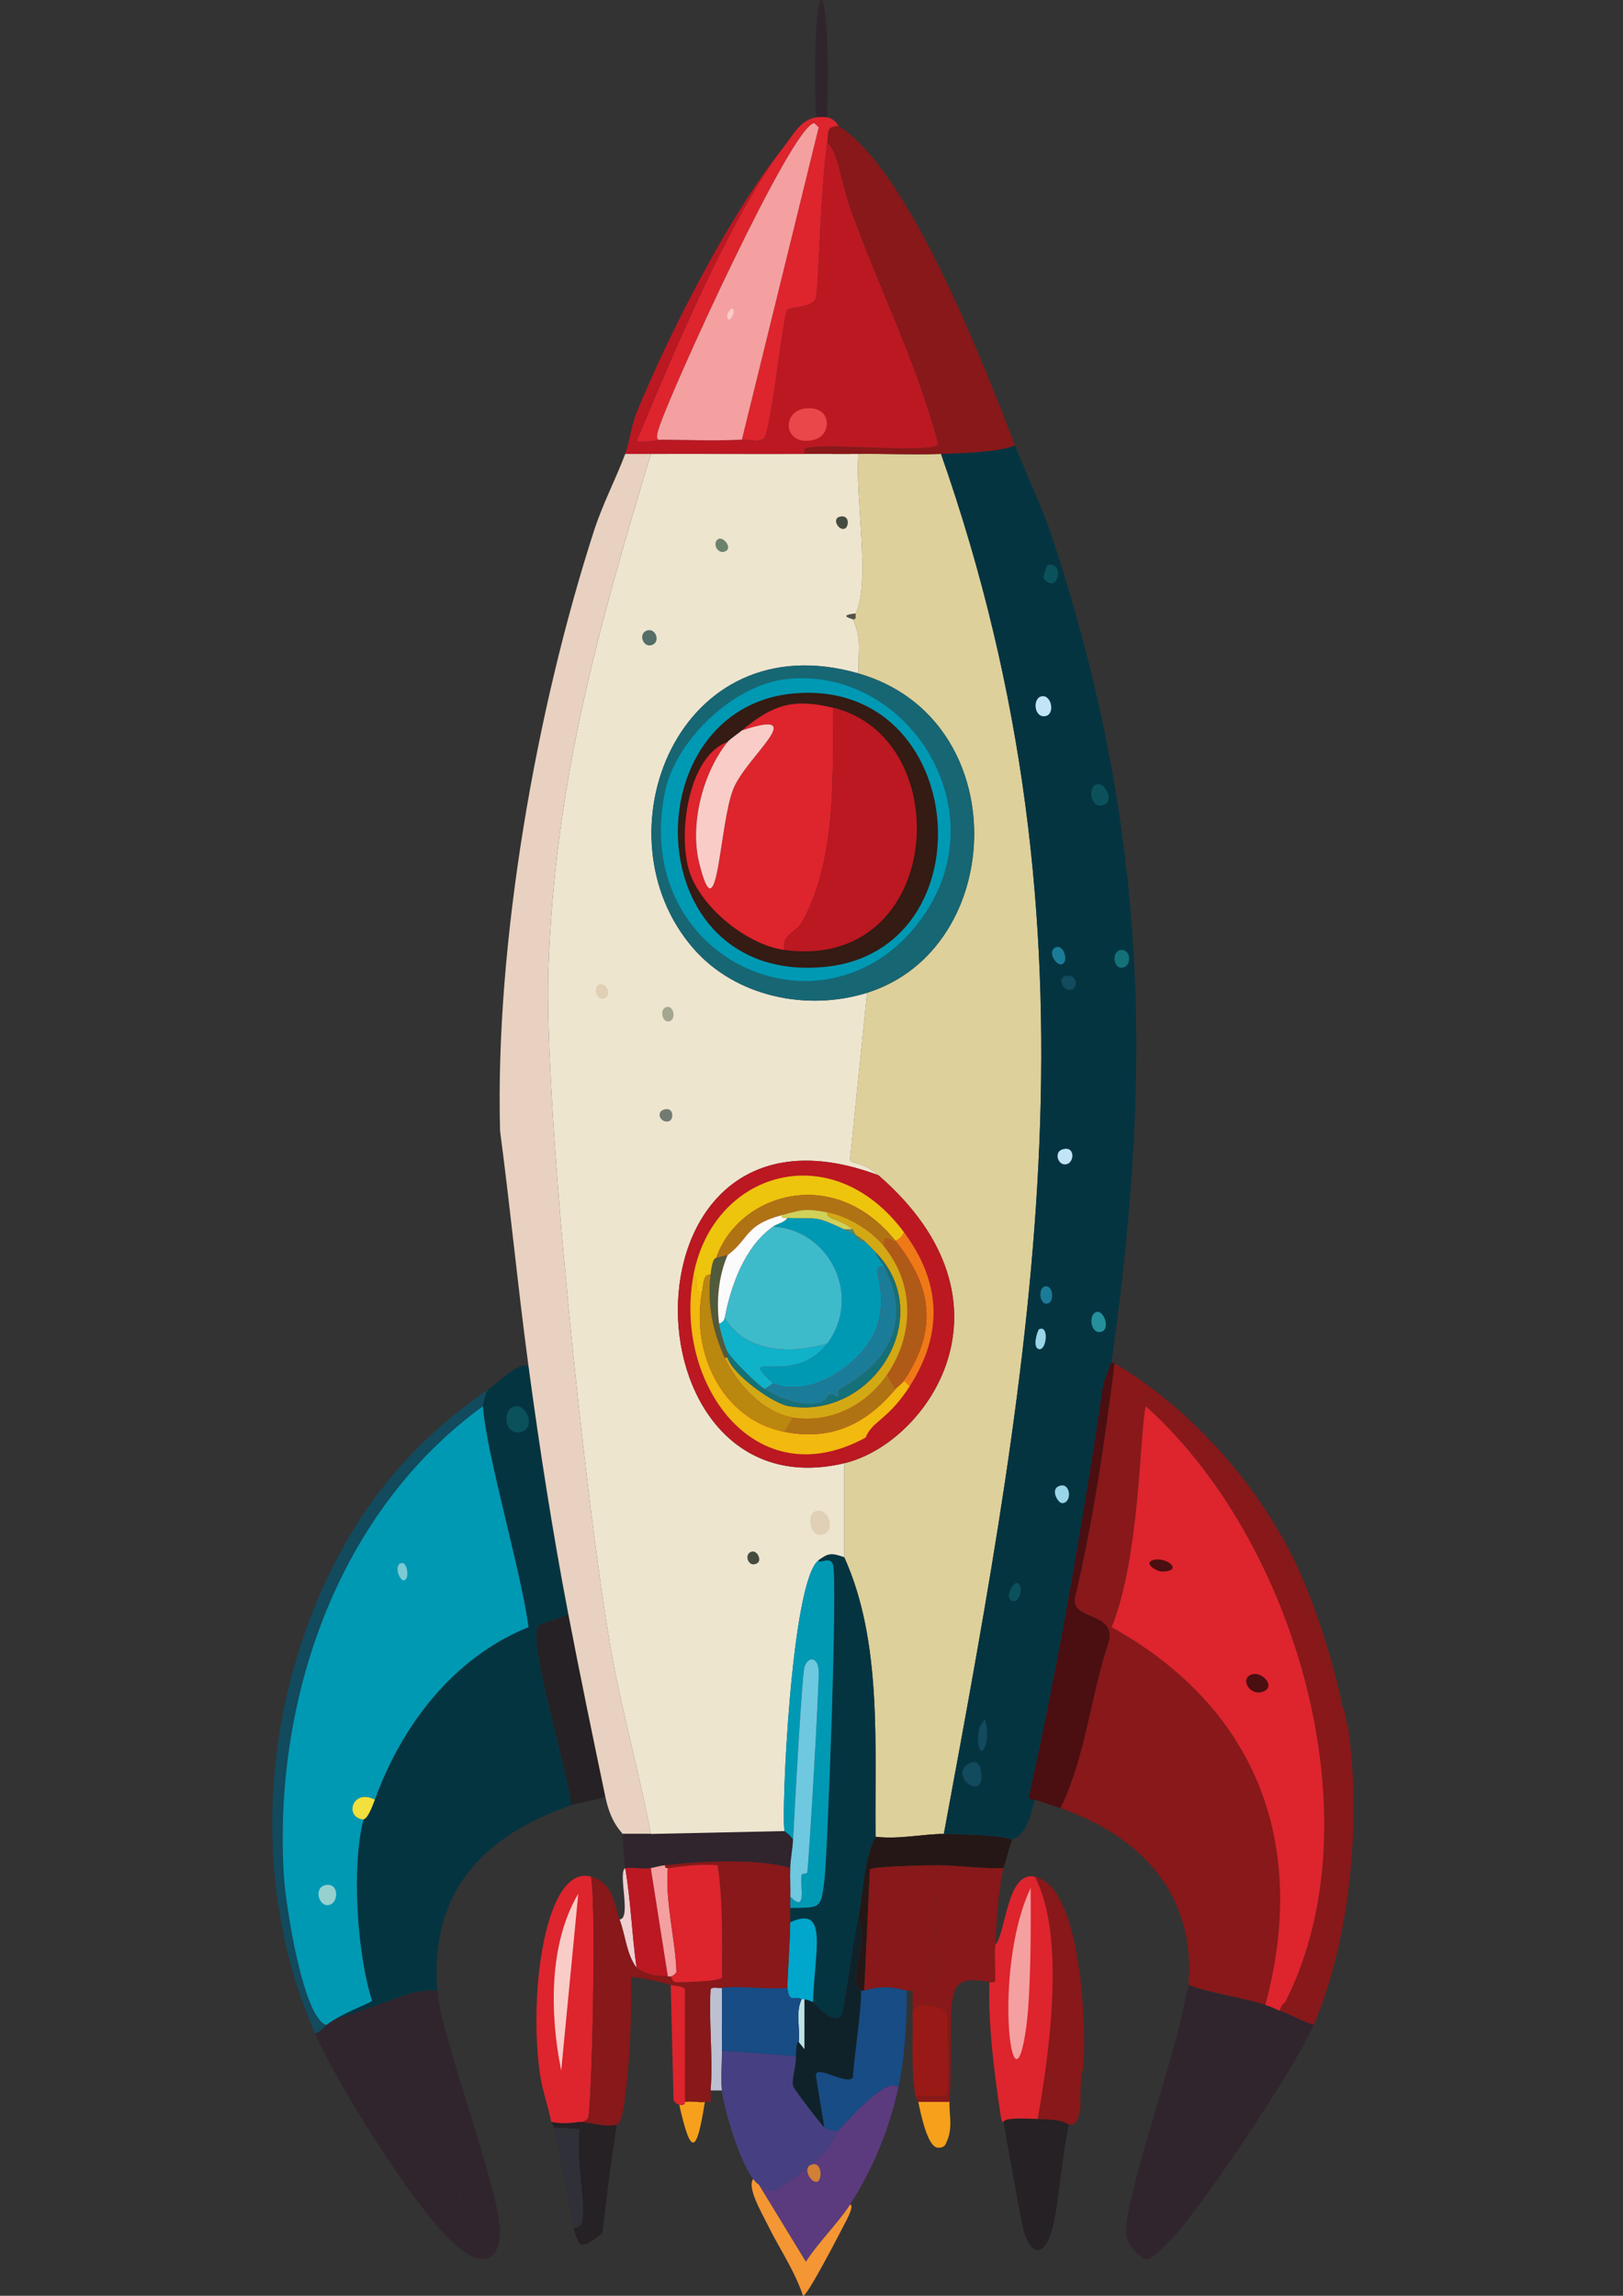 <?xml version="1.0" encoding="UTF-8"?>
<svg id="Capa_1" data-name="Capa 1" xmlns="http://www.w3.org/2000/svg" viewBox="0 0 595.28 841.89">
  <rect x="0" y="0" width="595.28" height="841.89" fill="#333333" stroke="none"/>
  <defs>
    <style>
      .cls-1 {
        fill: #c1e5f6;
      }

      .cls-1, .cls-2, .cls-3, .cls-4, .cls-5, .cls-6, .cls-7, .cls-8, .cls-9, .cls-10, .cls-11, .cls-12, .cls-13, .cls-14, .cls-15, .cls-16, .cls-17, .cls-18, .cls-19, .cls-20, .cls-21, .cls-22, .cls-23, .cls-24, .cls-25, .cls-26, .cls-27, .cls-28, .cls-29, .cls-30, .cls-31, .cls-32, .cls-33, .cls-34, .cls-35, .cls-36, .cls-37, .cls-38, .cls-39, .cls-40, .cls-41, .cls-42, .cls-43, .cls-44, .cls-45, .cls-46, .cls-47, .cls-48, .cls-49, .cls-50, .cls-51, .cls-52, .cls-53, .cls-54, .cls-55, .cls-56, .cls-57, .cls-58, .cls-59, .cls-60, .cls-61, .cls-62 {
        stroke-width: 0px;
      }

      .cls-2 {
        fill: #f2b90f;
      }

      .cls-3 {
        fill: #de242d;
      }

      .cls-4 {
        fill: #137177;
      }

      .cls-5 {
        fill: #f0cfd1;
      }

      .cls-6 {
        fill: #25909b;
      }

      .cls-7 {
        fill: #0f222a;
      }

      .cls-8 {
        fill: #f9ccc8;
      }

      .cls-9 {
        fill: #124a5e;
      }

      .cls-10 {
        fill: #0b515b;
      }

      .cls-11 {
        fill: #f49634;
      }

      .cls-12 {
        fill: #30252d;
      }

      .cls-13 {
        fill: #176673;
      }

      .cls-14 {
        fill: #6ec8e0;
      }

      .cls-15 {
        fill: #252124;
      }

      .cls-16 {
        fill: #535248;
      }

      .cls-17 {
        fill: #96d1d0;
      }

      .cls-18 {
        fill: #d18035;
      }

      .cls-19 {
        fill: #881819;
      }

      .cls-20 {
        fill: #f1e03d;
      }

      .cls-21 {
        fill: #454c3f;
      }

      .cls-22 {
        fill: #eee5cf;
      }

      .cls-23 {
        fill: #0fb2c9;
      }

      .cls-24 {
        fill: #174c85;
      }

      .cls-25 {
        fill: #0099b4;
      }

      .cls-26 {
        fill: #3ebbcb;
      }

      .cls-27 {
        fill: #7ccad3;
      }

      .cls-28 {
        fill: #bde2e5;
      }

      .cls-29 {
        fill: #5b3b7e;
      }

      .cls-30 {
        fill: #e9474a;
      }

      .cls-31 {
        fill: #9ad5e8;
      }

      .cls-32 {
        fill: #6c826d;
      }

      .cls-33 {
        fill: #ba870f;
      }

      .cls-34 {
        fill: #053441;
      }

      .cls-35 {
        fill: #2f3038;
      }

      .cls-36 {
        fill: #edc50d;
      }

      .cls-37 {
        fill: #00a6cc;
      }

      .cls-38 {
        fill: #ddd09a;
      }

      .cls-39 {
        fill: #4a8f70;
      }

      .cls-40 {
        fill: #e8d1c1;
      }

      .cls-41 {
        fill: #f6a01b;
      }

      .cls-42 {
        fill: #bb1822;
      }

      .cls-43 {
        fill: #1b7c99;
      }

      .cls-44 {
        fill: #a4a790;
      }

      .cls-45 {
        fill: #ef7917;
      }

      .cls-46 {
        fill: #f4a0a0;
      }

      .cls-47 {
        fill: #af7314;
      }

      .cls-48 {
        fill: #981915;
      }

      .cls-49 {
        fill: #e0d0b5;
      }

      .cls-50 {
        fill: #505b3c;
      }

      .cls-51 {
        fill: #4b0e11;
      }

      .cls-52 {
        fill: #b05a17;
      }

      .cls-53 {
        fill: #fbfbfb;
      }

      .cls-54 {
        fill: #cfd15a;
      }

      .cls-55 {
        fill: #bcc0d1;
      }

      .cls-56 {
        fill: #341b13;
      }

      .cls-57 {
        fill: #717b72;
      }

      .cls-58 {
        fill: #464082;
      }

      .cls-59 {
        fill: #556f68;
      }

      .cls-60 {
        fill: #53885d;
      }

      .cls-61 {
        fill: #d2a914;
      }

      .cls-62 {
        fill: #251716;
      }
    </style>
  </defs>
  <path class="cls-12" d="M303.4,43.07c-1.02-.17-3.16-.17-4.17,0-1.85-57.57,5.92-57.29,4.17,0Z"/>
  <path class="cls-41" d="M348.27,770.78c-.25,4.59,1.35,9.29-1.04,14.64-.19.09-.46,2.64-3.65,2.09-3.66-1.01-5.95-12.91-6.78-16.73q5.74,0,11.48,0Z"/>
  <g>
    <path class="cls-19" d="M476.62,576.31c6.26,13.8,12.74,34.32,15.65,49.14.14.69.68,1.03,1.04,3.14.84,4.82,1.01,3.97,1.04,4.18,4.97,34.13,1.13,77.93-12.52,109.78-4.38-1.36-8.2-3.67-12.52-5.23.85-2.63,2-2.97,2.09-3.14,13.82,20.21,21.17-32.28,16.7-42.35,3.34-8.23,3.42-28.55,3.13-38.69-.02-.69-2.79,3.11-1.04-12.55.08-.75-2.37.14-2.09-2.09.09-.73,5.25.4,3.13-12.55-2.34-14.28-17.36-52.66-25.04-65.87-4.72-8.13-38.54-52.87-46.96-47.05-.55,1.19,1.26,1.73,1.04,2.61-2.37,9.81-2.04,54.94-12.52,81.03,53.33,29.73,72.2,79.67,56.35,138.54-9.11-2.9-19.15-3.99-28.17-7.32,2.68-33.16-17.33-54.41-46.96-64.82,9.29-19.22,10.94-41.04,17.74-61.17,2.5-10.83-13.47-7.61-12.52-15.68,6.77-28.46,10.93-57.29,14.61-86.26,28.84,17.14,54,45.83,67.83,76.33Z"/>
    <path class="cls-51" d="M408.79,499.98c-3.68,28.97-7.84,57.8-14.61,86.26-.95,8.08,15.03,4.85,12.52,15.68-6.8,20.13-8.45,41.95-17.74,61.17-3.13-1.1-6.24-2.12-9.39-3.14.03-.13-2.58.66-2.09-1.57,11.07-50.12,19.59-99.82,27.13-150.56.26-1.74,2.98-7.84,3.13-8.89-.11,1.28.86.94,1.04,1.05Z"/>
    <g>
      <path class="cls-12" d="M464.09,735.23c3.28,1.04,3.96,1.64,5.22,2.09,4.32,1.56,8.14,3.87,12.52,5.23-6.55,15.28-39.75,65.11-51.13,77.37-9.94,10.7-9.9,9.06-12.52,7.32,6.08-10.22,41.04-67.57,41.74-72.67,1.23-8.91-19.72-13.59-26.09-17.25.31-1.67.85-3.89,1.04-5.23.25-1.75.91-2.5,1.04-4.18,9.03,3.33,19.06,4.42,28.17,7.32Z"/>
      <path class="cls-12" d="M418.18,827.24c-2.71-1.8-4.95-5.2-5.22-8.36-.89-10.47,18.02-65.99,20.87-81.55,6.37,3.66,27.31,8.34,26.09,17.25-.7,5.09-35.66,62.44-41.74,72.67Z"/>
    </g>
    <path class="cls-19" d="M471.4,734.19c33.92-66.66,3.85-169.3-51.13-218.52.21-.88-1.6-1.42-1.04-2.61,8.41-5.82,42.23,38.92,46.96,47.05,7.68,13.21,22.71,51.59,25.04,65.87,2.12,12.95-3.04,11.82-3.13,12.55-.28,2.24,2.17,1.35,2.09,2.09-1.75,15.66,1.02,11.85,1.04,12.55.29,10.14.21,30.46-3.13,38.69,4.47,10.07-2.87,62.55-16.7,42.35Z"/>
    <g>
      <path class="cls-3" d="M471.4,734.19c-.09.17-1.24.51-2.09,3.14-1.25-.45-1.94-1.05-5.22-2.09,15.86-58.87-3.02-108.81-56.35-138.54,10.49-26.09,10.16-71.22,12.52-81.03,54.98,49.22,85.05,151.87,51.13,218.52Z"/>
      <path class="cls-51" d="M459.4,613.95c3.61-.91,8.42,4.35,4.17,6.27-5.06,2.29-9.31-4.98-4.17-6.27Z"/>
      <path class="cls-51" d="M422.88,572.12c4.89-1.52,11.72,4.17,3.13,4.18-1.68,0-6.81-3.04-3.13-4.18Z"/>
    </g>
  </g>
  <path class="cls-12" d="M138.53,735.23c9.52,11.24,37.42,81.86,34.43,90.44-.28.8-1.36.53-2.09.52-2.38-1.61-5.34-4.21-7.3-6.27-14.28-15.06-39.3-54.49-48-74.23,2.84-1.07,3.45-2.58,4.17-3.14,1.11-.85,1.96-1.38,3.13-2.09,5.27-1.5,10.48-3.43,15.65-5.23Z"/>
  <path class="cls-12" d="M160.45,730c1.53,18.2,23.4,74.21,22.96,88.87-.27,8.79-5.25,12.23-12.52,7.32.72,0,1.81.28,2.09-.52,2.98-8.58-24.92-79.2-34.43-90.44,7.16-2.48,13.93-5.93,21.91-5.23Z"/>
  <path class="cls-9" d="M179.23,509.39c-1.22,1.04-2.11,5.94-2.09,6.27-53.48,38.84-76.89,107.66-73.04,171.99.7,11.71,7.29,52.81,15.65,54.89-.73.56-1.33,2.07-4.17,3.14-22.66-51.47-20.17-112.85,3.13-164.15,13.84-30.48,33.2-53.38,60.52-72.14Z"/>
  <g>
    <path class="cls-15" d="M222.01,658.91c-3.88,1.33-8.75,1.84-12.52,3.14-.5-10.02-16.41-61.07-12-65.87.99-1.08,8.56-2.81,10.96-4.18,4.27,22.32,8.93,44.66,13.57,66.92Z"/>
    <g>
      <path class="cls-34" d="M193.84,501.03c4.11,30.47,8.83,60.77,14.61,90.96-2.4,1.37-9.96,3.1-10.96,4.18-4.41,4.8,11.5,55.85,12,65.87-32.52,11.18-52.06,32.04-49.04,67.96-7.98-.7-14.75,2.74-21.91,5.23-5.17,1.8-10.38,3.73-15.65,5.23,5.43-3.29,13.32-6.08,13.57-6.8-5.51-17.22-7.6-49.42-3.13-66.39.11-.41,1.27.7,4.17-7.32,9.88-27.28,28.82-52.14,56.35-63.26-2.58-20.13-15.74-64.43-16.7-81.03-.02-.33.87-5.23,2.09-6.27,3.73-2.56,11.13-10.28,14.61-8.36Z"/>
      <path class="cls-10" d="M189.14,515.66c4.03-.47,7.41,7.88,2.09,9.41-6.41,1.84-7.29-8.81-2.09-9.41Z"/>
    </g>
  </g>
  <path class="cls-25" d="M177.14,515.66c.96,16.6,14.12,60.9,16.7,81.03-27.52,11.11-46.47,35.98-56.35,63.26-8.24-4.28-11.48,6.52-4.17,7.32-4.47,16.97-2.38,49.17,3.13,66.39-.25.72-8.14,3.5-13.57,6.8-1.17.71-2.02,1.24-3.13,2.09-8.37-2.08-14.95-43.18-15.65-54.89-3.85-64.33,19.57-133.15,73.04-171.99Z"/>
  <path class="cls-20" d="M137.49,659.95c-2.9,8.01-4.07,6.91-4.17,7.32-7.3-.8-4.06-11.6,4.17-7.32Z"/>
  <path class="cls-17" d="M119.23,691.32c5.27-1.31,5.21,6.95,1.04,7.32-3.35.3-5.23-6.28-1.04-7.32Z"/>
  <path class="cls-27" d="M147.4,573.17c1.93-.27,2.84,5.48,1.04,6.27-1.88.83-4.3-5.82-1.04-6.27Z"/>
  <g>
    <path class="cls-15" d="M380.62,777.05c3.83.17,8.81.18,11.48,2.09-2.9,12.36-3.74,29.88-6.26,38.69-2.8,9.76-7.74,9.72-10.43,0-.79-2.84-6.35-33.51-7.3-39.73.33-1.52,7.22-1.28,12.52-1.05Z"/>
    <g>
      <path class="cls-19" d="M397.31,758.23c-1.24,4.37-1,10.57-1.04,15.16l-1.04,4.18c-1.46,2.18-3.09,1.4-3.13,1.57-2.67-1.91-7.65-1.92-11.48-2.09,4.36-24.69,10.27-67.42-1.04-88.87,17.32,3.85,18.92,55.89,17.74,70.05Z"/>
      <g>
        <path class="cls-3" d="M379.57,688.18c11.32,21.46,5.41,64.18,1.04,88.87-5.3-.23-12.19-.48-12.52,1.05-.02-.12-.61.82-1.04-2.09-2.38-15.82-4.62-33.2-4.17-49.14,0-.11,2.06.33,2.09-.52.16-4.32-.35-8.78,0-13.07,4-3.92,4.23-27.4,14.61-25.09Z"/>
        <path class="cls-46" d="M378.01,692.36c.13,13.61.09,38.39-1.57,50.71-4.99,37.04-12.67-20.62,1.57-50.71Z"/>
      </g>
    </g>
  </g>
  <g>
    <path class="cls-15" d="M212.62,778.1c4.34.22,9.03,1.99,13.57,1.05-2.04,13.18-3.81,26.47-5.22,39.73-.43.1-5.05,4.74-7.83,4.18-1.06-.39-2.19-3.97-2.61-5.23-.1-.31.1-.73,0-1.05,7.26,1.54.14-20.6,2.09-36.07q-4.7-.26-9.39-.52c-.2-.97-.85-1.13-1.04-2.09,5.39,1.11,9.91-.03,10.43,0Z"/>
    <path class="cls-35" d="M210.53,816.79c-1.37-4.55-5.26-26.72-7.3-36.59q4.7.26,9.39.52c-1.94,15.47,5.17,37.61-2.09,36.07Z"/>
    <g>
      <path class="cls-3" d="M216.79,688.18c2.05,12.83.19,84.11-1.04,88.35-.26.89-2,1.9-3.13,1.57-.52-.03-5.05,1.11-10.43,0-1.19-6.03-3.26-11.3-4.17-17.77-4.26-30.06,2.24-76.76,18.78-72.14Z"/>
      <path class="cls-8" d="M212.1,694.45q-3.13,32.41-6.26,64.82c-4.17-20.52-4.64-46.42,6.26-64.82Z"/>
    </g>
  </g>
  <path class="cls-41" d="M258.53,770.78c-3,19.1-5.09,20.27-9.39,1.05,2.46.39,1.97-1.02,2.09-1.05,1.99-.42,5.05.29,7.3,0Z"/>
  <g>
    <path class="cls-40" d="M238.71,166.45c-19.5,64.6-35.14,120.26-37.56,188.72-1.75,49.53,13.74,197.81,22.96,249.89,4,22.58,10.35,44.9,14.61,67.44q-5.22,0-10.43,0c-.16-.76-4.16-3.5-6.26-13.59-4.64-22.25-9.29-44.6-13.57-66.92-5.78-30.19-10.5-60.49-14.61-90.96-3.87-28.69-6.63-57.56-10.43-86.26-1.88-68.9,13.22-154.43,34.43-220.09,3.13-9.69,7.9-18.8,11.48-28.23q4.7,0,9.39,0Z"/>
    <path class="cls-38" d="M345.14,166.45c61.84,176.43,34.07,327.83,1.04,506.05-8.18.09-16.74,2.1-25.04,1.05-.38-33.46,2.54-71.55-11.48-102.46q0-17.25,0-34.5c30.48-7.21,66.5-58.88,12.52-105.6-6.22-5.38-9.61-3.88-10.43-5.75q3.13-30.58,6.26-61.17c51.53-16.14,54.31-100.59-3.13-117.1-.24-8.42,1.3-12.79-2.09-19.87,1.64.07.79-1.57,1.04-2.09,5.62-11.48-.35-43.59,1.04-58.55,10.05-.11,20.23.36,30.26,0Z"/>
    <path class="cls-62" d="M371.23,674.59c-.47,1.18-2.66,8.6-3.13,10.46-7.97.33-16.13-.96-24-1.05-3.1-.03-24.52.39-25.04,1.57q-1.04,22.22-2.09,44.44h-1.04c0-.17-2.1-2.09-2.09-2.61.15-8.04,3.93-16.41,1.04-24.57,1.74-8.8,1.91-21.31,6.26-29.28,8.3,1.05,16.87-.96,25.04-1.05,5-.05,22.19.56,25.04,2.09Z"/>
    <g>
      <path class="cls-34" d="M385.83,196.77c34.72,105.21,37.4,193.48,21.91,302.17-.15,1.04-2.87,7.15-3.13,8.89-7.54,50.74-16.06,100.44-27.13,150.56-.49,2.23,2.12,1.44,2.09,1.57-3.46,15.31-8.01,13.79-8.35,14.64-2.85-1.53-20.04-2.14-25.04-2.09,33.03-178.22,60.79-329.62-1.04-506.05,7.99-.28,21.58-.67,27.13-3.14,4.3,11.13,9.83,22.13,13.57,33.46Z"/>
      <g>
        <path class="cls-9" d="M356.1,646.36c1.89-.81,3.31.68,3.65,2.61,2.37,13.39-13.2,1.47-3.65-2.61Z"/>
        <path class="cls-10" d="M402.01,287.73c3.14-1.36,6.67,5.74,3.13,7.32-4.75,2.12-6.58-5.83-3.13-7.32Z"/>
        <path class="cls-1" d="M382.18,255.32c3.57-.5,4.94,6.83,1.04,7.32-4.01.5-4.61-6.81-1.04-7.32Z"/>
        <path class="cls-6" d="M402.01,481.16c3.1-1.11,5.73,7.45,1.04,7.32-3.09-.09-3.75-6.35-1.04-7.32Z"/>
        <path class="cls-4" d="M411.4,348.37c3.42.02,3.47,5.27,1.04,6.27-4.2,1.73-5.1-6.29-1.04-6.27Z"/>
        <path class="cls-10" d="M384.27,207.22c6.43-1.6,3.78,11.58-1.57,4.71-.15-.2,1.3-4.64,1.57-4.71Z"/>
        <path class="cls-9" d="M361.31,630.68c.64,1.86.92,6.2.52,7.84-2.45,10.09-5.33-4.45-.52-7.84Z"/>
        <path class="cls-31" d="M388.44,544.94c4.4-1.7,4.89,6.46,1.04,6.27-1.45-.07-4.34-5-1.04-6.27Z"/>
        <path class="cls-1" d="M389.49,421.56c4.65-1.66,4.72,4.15,2.09,5.23-3.29,1.35-5.24-4.11-2.09-5.23Z"/>
        <path class="cls-43" d="M387.4,347.33c2.8-.9,4.67,5.34,2.09,6.27-2.17.79-5.7-5.11-2.09-6.27Z"/>
        <path class="cls-43" d="M383.23,471.75c3.01-.74,3.63,5.63,1.04,6.27-3.01.74-3.63-5.63-1.04-6.27Z"/>
        <path class="cls-31" d="M381.14,487.43c3.69-1.65,2.76,7.76,0,7.32-2.75-.44-.54-7.08,0-7.32Z"/>
        <path class="cls-10" d="M372.79,580.49c3.38.47.9,8.67-2.09,6.27-2.16-1.73,1.26-6.39,2.09-6.27Z"/>
        <path class="cls-9" d="M391.57,357.78c3.7-.26,3.95,4.91,1.04,5.23-2.88.32-5.39-4.92-1.04-5.23Z"/>
      </g>
    </g>
    <path class="cls-12" d="M290.88,674.59c-.18,3.49-.91,7.05-1.04,10.46-11.58-3.62-32.98-2.51-45.91-1.05-2.02.23-3.36.68-5.22,1.05-2.54.5-6.52-.36-9.39,0-.62-3.6-.91-11.93-1.04-12.55q5.22,0,10.43,0,24.52-.52,49.04-1.05c.05.22,1.99,1.23,3.13,3.14Z"/>
    <g>
      <path class="cls-19" d="M368.1,685.04c-2.18,8.64-2.41,19.3-3.13,28.23-.35,4.29.16,8.75,0,13.07-.03.86-2.08.42-2.09.52-18.79-3.6-12.57,6.13-14.61,43.91q-5.74,0-11.48,0c-.22-.99-.89-1.13-1.04-2.09,2.17-.39,10.57.75,11.48-.52.88-1.24.65-28.95,0-30.32-.75-1.57-11.52-5.32-12.52.52v-8.36c2.01-.27,3.76-.78,5.74-1.05,1.66-1.66,3.47-38.3,3.65-44.96,7.87.08,16.03,1.38,24,1.05Z"/>
      <path class="cls-19" d="M344.1,684c-.18,6.66-2,43.3-3.65,44.96-1.98.26-3.73.77-5.74,1.05-.1.01-.25-.13-2.09,0-.78.06-7.35-2.78-15.65,0q1.04-22.22,2.09-44.44c.52-1.18,21.94-1.6,25.04-1.57Z"/>
    </g>
    <path class="cls-48" d="M335.75,768.69c-1.64-9.99-.85-20.27-1.04-30.32,1.01-5.85,11.78-2.09,12.52-.52.65,1.37.88,29.08,0,30.32-.9,1.28-9.31.14-11.48.52Z"/>
    <path class="cls-55" d="M264.79,728.96c.05,7.67-.06,15.34,0,23,.04,4.59-.45,10.43,0,14.64q-2.09,0-4.17,0c.96-11.77-.71-25.14,0-37.12.63-1.06,3.02-.31,4.17-.52Z"/>
    <g>
      <path class="cls-22" d="M295.05,166.45c6.61-.03,13.22.07,19.83,0-1.4,14.96,4.57,47.07-1.04,58.55-6.91.74-1.17,1.83-1.04,2.09,3.38,7.08,1.85,11.44,2.09,19.87-66.31-19.06-96.72,59.46-60.52,100.9,15.49,17.73,41.66,23.09,63.65,16.21q-3.13,30.58-6.26,61.17c.82,1.87,4.22.37,10.43,5.75-96.9-36.35-94.93,125.08-12.52,105.6q0,17.25,0,34.5c-4.64-1.55-5.62-1.68-9.39,1.05-10.15,7.32-13.83,94.08-12.52,99.33q-24.52.52-49.04,1.05c-4.26-22.54-10.61-44.86-14.61-67.44-9.22-52.08-24.71-200.36-22.96-249.89,2.42-68.46,18.07-124.12,37.56-188.72,18.78-.06,37.57.08,56.35,0Z"/>
      <g>
        <path class="cls-16" d="M313.84,225c-.26.53.6,2.17-1.04,2.09-.12-.26-5.87-1.35,1.04-2.09Z"/>
        <path class="cls-49" d="M298.71,554.35c4.91-2.46,8.25,7.08,3.13,8.36-4.96,1.25-5.82-7.02-3.13-8.36Z"/>
        <path class="cls-59" d="M237.14,231.27c3.35-1.27,5.22,4.04,2.09,5.23-3.35,1.27-5.22-4.04-2.09-5.23Z"/>
        <path class="cls-49" d="M220.45,360.92c2.29-.02,4,4.28,1.04,5.23-3.03.97-4.32-5.19-1.04-5.23Z"/>
        <path class="cls-44" d="M244.45,369.29c2.76-.68,3.64,4.59,1.04,5.23-2.76.68-3.64-4.59-1.04-5.23Z"/>
        <path class="cls-57" d="M243.4,406.93c3.85-1.25,3.75,3.58,2.09,4.18-3.08,1.11-5.08-3.21-2.09-4.18Z"/>
        <path class="cls-32" d="M263.23,197.81c1.82-1.42,5.35,2.76,3.13,4.18-2.83,1.8-5.27-2.51-3.13-4.18Z"/>
        <path class="cls-21" d="M275.75,568.99c2.04-.49,3.69,3.13,2.09,4.18-3.33,2.19-5.28-3.41-2.09-4.18Z"/>
        <path class="cls-21" d="M308.1,189.45c3.5-.73,3.23,3.28,2.09,4.18-2.2,1.73-5.48-3.47-2.09-4.18Z"/>
      </g>
    </g>
    <path class="cls-5" d="M233.49,721.64c-3.82-5.2-4.04-11.93-6.26-17.77,4.51-.08-.75-17.25,2.09-18.82,2.08,12.09,2.44,24.45,4.17,36.59Z"/>
    <g>
      <path class="cls-19" d="M307.57,46.21c25.97,16.1,53.47,88.06,64.69,117.1-5.55,2.47-19.14,2.85-27.13,3.14-10.03.36-20.21-.11-30.26,0-6.61.07-13.22-.03-19.83,0,0-.69-.29-1.81.52-2.09,6.38-2.23,47.01,2.23,48.52-1.57-7.81-30.01-22.09-57.74-32.35-86.78-2.89-8.18-4.78-21.71-8.35-23.53.57-3.75-.63-6.14,4.17-6.27Z"/>
      <path class="cls-3" d="M303.4,43.07c2.98.49,3.95,3,4.17,3.14-4.81.13-3.6,2.52-4.17,6.27-2.47,16.11-3.17,54.31-4.17,56.98-1.32,3.52-9.41,3.01-10.43,4.18-1.57,1.8-5.59,41.08-8.35,47.05-3.56,1.92-4.45.32-8.35.52q14.09-57.24,28.17-114.49l-1.57-1.57c-8,.03-52.69,98.34-56.87,111.35-.67,2.09-1.94,5.46,1.04,4.71-.47,0-6.92,1.37-9.39.52,12.98-30.97,34.52-82.95,54.26-108.22,3.08-3.94,5.86-9.52,11.48-10.46,1.02-.17,3.15-.17,4.17,0Z"/>
      <g>
        <path class="cls-42" d="M295.05,166.45c-18.78.08-37.57-.06-56.35,0q-4.7,0-9.39,0c1.68-4.42,2.24-10.46,4.17-15.16,11.99-29.14,34.53-73.59,54.26-97.76-19.74,25.26-41.28,77.24-54.26,108.22,2.47.85,8.92-.53,9.39-.52,9.59.1,19.67.5,29.22,0,3.9-.2,4.79,1.39,8.35-.52,2.76-5.97,6.77-45.25,8.35-47.05,1.03-1.17,9.12-.66,10.43-4.18,1-2.67,1.71-40.87,4.17-56.98,3.57,1.81,5.46,15.34,8.35,23.53,10.26,29.04,24.54,56.77,32.35,86.78-1.51,3.8-42.14-.66-48.52,1.57-.81.28-.52,1.4-.52,2.09Z"/>
        <path class="cls-30" d="M297.66,149.72c7.45.6,7.18,9.89,1.04,11.5-12.1,3.18-12.63-12.44-1.04-11.5Z"/>
      </g>
      <g>
        <path class="cls-46" d="M272.1,161.22c-9.55.5-19.62.1-29.22,0-2.98.76-1.72-2.61-1.04-4.71,4.18-13.02,48.87-111.32,56.87-111.35l1.57,1.57q-14.09,57.24-28.17,114.49Z"/>
        <path class="cls-8" d="M268.44,113.12c1.87.55-.71,5.39-1.57,3.66-.72-1.46,1.21-3.77,1.57-3.66Z"/>
      </g>
    </g>
    <g>
      <g>
        <path class="cls-34" d="M309.66,571.08c14.02,30.91,11.1,69,11.48,102.46-4.35,7.96-4.52,20.47-6.26,29.28-3.01,15.24-5.2,34.58-6.26,36.07-3.05,4.28-9.87-4.44-10.43-4.71.59-19,5.78-35.68-8.35-29.28,0-1.66-.03-3.61,0-5.23,11.12-.18,11.17.46,12.52-9.93,1.09-8.37,4.97-110.55,3.13-116.06-1.09-3.27-5.37.2-5.22-1.57,3.78-2.72,4.75-2.6,9.39-1.05Z"/>
        <path class="cls-7" d="M315.92,730c-.38,10.68-2.27,21.26-3.13,31.89-2.06,2.94-12.93-4.56-13.57-1.05q1.57,9.67,3.13,19.34c-.84-.55-11.29-14.23-11.48-15.16-.58-2.84,1.02-6.33,1.04-10.98.03-6.51,1.02-4.96,1.04-5.23q1.04,1.31,2.09,2.61,0-9.15,0-18.3c.14.09.95,0,3.13,1.05.56.27,7.39,8.99,10.43,4.71,1.06-1.49,3.25-20.83,6.26-36.07,2.89,8.16-.89,16.53-1.04,24.57-.01.53,2.09,2.45,2.09,2.61Z"/>
        <path class="cls-25" d="M289.84,699.68c.03-1.39-.04-2.79,0-4.18,6.3,6.57,3.49-4.19,4.17-7.84.16-.85,1.95-.2,2.09-1.05.6-3.67,4.55-70.54,4.17-74.23-.52-5.17-4.06-4.77-5.22-1.05-.94,3.03-3.73,54.69-4.17,63.26-1.14-1.91-3.08-2.92-3.13-3.14-1.31-5.25,2.37-92.01,12.52-99.33-.15,1.77,4.12-1.71,5.22,1.57,1.84,5.5-2.04,107.69-3.13,116.06-1.35,10.4-1.4,9.75-12.52,9.93Z"/>
        <path class="cls-14" d="M289.84,695.5c.09-3.48-.13-6.98,0-10.46.13-3.4.86-6.97,1.04-10.46.44-8.57,3.23-60.23,4.17-63.26,1.16-3.72,4.7-4.12,5.22,1.05.37,3.7-3.58,70.57-4.17,74.23-.14.84-1.93.2-2.09,1.05-.69,3.65,2.13,14.41-4.17,7.84Z"/>
        <path class="cls-37" d="M298.18,734.19c-2.18-1.04-2.99-.96-3.13-1.05-.25-.15-.78.15-1.04,0-2.73-1.55-4.52,1.84-5.22-4.18-.14-1.2,1.06-18.76,1.04-24.05,14.13-6.41,8.94,10.28,8.35,29.28Z"/>
        <path class="cls-28" d="M292.97,748.82c.51-5.76-1.23-10.66,1.04-15.68.26.15.79-.15,1.04,0q0,9.15,0,18.3-1.04-1.31-2.09-2.61Z"/>
      </g>
      <g>
        <path class="cls-11" d="M278.36,801.1q8.61,14.12,17.22,28.23c4.59-7.15,11.67-13.94,16.17-20.91,1.85.22-1.52,6.22-2.09,7.32-1.17,2.25-13.75,26.74-15.13,26.14-3.11-9.31-8.77-17.43-13.04-26.14-2.28-4.64-7.59-13.64-5.22-16.73.86,1.01.81,1.25,2.09,2.09Z"/>
        <path class="cls-24" d="M332.62,730c-.12,11.96-.61,23.8-3.13,35.55-3.96-4.2-16.62,10.03-21.91,15.68-1.99.2-3.5.08-5.22-1.05q-1.57-9.67-3.13-19.34c.63-3.52,11.5,3.99,13.57,1.05.87-10.63,2.76-21.21,3.13-31.89h1.04c8.3-2.78,14.87.06,15.65,0Z"/>
        <path class="cls-58" d="M291.92,754.05c-.02,4.64-1.63,8.13-1.04,10.98.19.93,10.63,14.61,11.48,15.16,1.72,1.13,3.22,1.25,5.22,1.05-2.02,2.16.85,6.07-22.43,21.96-3.73.58-4.33-.48-6.78-2.09-1.28-.84-1.23-1.09-2.09-2.09-4.54-5.33-10.68-24.96-11.48-32.41-.45-4.21.04-10.05,0-14.64q13.57,1.05,27.13,2.09Z"/>
        <path class="cls-24" d="M288.79,728.96c.7,6.03,2.49,2.63,5.22,4.18-2.28,5.02-.54,9.92-1.04,15.68-.02.27-1.01-1.29-1.04,5.23q-13.57-1.05-27.13-2.09c-.06-7.67.05-15.34,0-23,5.19-.97,17.16.71,24,0Z"/>
        <g>
          <path class="cls-29" d="M329.49,765.55c-3.27,15.24-9.39,29.95-17.74,42.87-4.51,6.97-11.58,13.76-16.17,20.91q-8.61-14.12-17.22-28.23c2.45,1.61,3.05,2.67,6.78,2.09,23.28-15.89,20.41-19.79,22.43-21.96,5.29-5.65,17.95-19.88,21.91-15.68Z"/>
          <path class="cls-18" d="M297.66,793.78c3.88-1.3,4.01,5.58,2.09,6.27-2.15.78-5.71-5.06-2.09-6.27Z"/>
        </g>
      </g>
    </g>
    <g>
      <path class="cls-19" d="M289.84,685.04c-.13,3.48.09,6.98,0,10.46-.04,1.39.03,2.79,0,4.18-.03,1.62,0,3.57,0,5.23.01,5.29-1.18,22.85-1.04,24.05-6.84.71-18.81-.97-24,0-1.15.22-3.55-.54-4.17.52-.71,11.97.96,25.35,0,37.12-.11,1.37.16,2.82,0,4.18h-2.09c-2.26.29-5.31-.42-7.3,0q0-20.65,0-41.3c-.64-1.33-4.28-1.23-5.22-1.57-1.63-.59-13.95-3.66-14.61-2.61.25,14.49-.22,29.01-2.09,43.39-1.62,12.5-3.05,9.92-3.13,10.46-4.54.94-9.22-.83-13.57-1.05,1.13.33,2.87-.68,3.13-1.57,1.24-4.24,3.09-75.52,1.04-88.35,8.49,2.37,8.68,11.06,10.43,15.68,2.22,5.84,2.44,12.57,6.26,17.77,5.5,3.59,10.11,2.78,11.48,3.14.32.08.71-.07,1.04,0,.13.03.72,1.96,1.57,2.09.85.13,15.53-.13,17.22-1.57.02-13.85.46-27.58-1.57-41.3-6.23-.55-12.1.29-18.26,1.05-.79.1-1.15-.25-1.04-1.05,12.93-1.47,34.33-2.58,45.91,1.05Z"/>
      <path class="cls-42" d="M238.71,685.04q3.13,19.87,6.26,39.73c-1.37-.35-5.98.46-11.48-3.14-1.73-12.14-2.1-24.5-4.17-36.59,2.87-.36,6.85.5,9.39,0Z"/>
      <path class="cls-46" d="M243.92,684c-.11.8.25,1.14,1.04,1.05-1.17,11.6,3.01,27.76,3.13,38.16,0,.19-1.46,1.69-2.09,1.57-.33-.07-.72.08-1.04,0q-3.13-19.87-6.26-39.73c1.86-.37,3.19-.82,5.22-1.05Z"/>
      <path class="cls-3" d="M246.01,724.78c.62.12,2.09-1.37,2.09-1.57-.12-10.41-4.3-26.56-3.13-38.16,6.16-.76,12.03-1.59,18.26-1.05,2.03,13.72,1.58,27.45,1.57,41.3-1.69,1.44-16.36,1.7-17.22,1.57-.85-.13-1.44-2.06-1.57-2.09Z"/>
    </g>
    <path class="cls-3" d="M251.23,770.78c-.11.02.37,1.44-2.09,1.05-.03-.13-.9.06-2.09-1.57q-.52-21.17-1.04-42.35c.93.34,4.58.24,5.22,1.57q0,20.65,0,41.3Z"/>
    <g>
      <path class="cls-13" d="M314.88,246.96c57.44,16.51,54.66,100.96,3.13,117.1-21.99,6.89-48.16,1.53-63.65-16.21-36.2-41.44-5.79-119.96,60.52-100.9Z"/>
      <path class="cls-25" d="M288.27,249.05c44.74-5.1,79.64,49.17,48.52,89.4-34.92,45.14-105.56,13.51-92.87-48.1,3.91-18.95,25.03-39.1,44.35-41.3Z"/>
      <g>
        <path class="cls-56" d="M291.4,254.27c64.37-5.45,71.88,95.08,10.43,100.37-68.31,5.88-69.82-95.34-10.43-100.37Z"/>
        <path class="cls-3" d="M305.49,259.5c.08,25.09,1.26,56.59-11.48,78.94-2.01,3.53-7.46,4.21-6.26,9.93-14.18-1.9-32.21-16.66-35.48-30.84-3.42-14.83,1-40.6,14.61-45.48-9.17,11.4-13.95,30.27-10.43,44.44,6.87,27.71,7.26-14.08,12.52-27.18,4.78-11.89,28.84-29.99,3.13-21.43,11.11-9.31,18.54-11.92,33.39-8.36Z"/>
        <path class="cls-42" d="M287.75,348.37c-1.2-5.72,4.25-6.41,6.26-9.93,12.74-22.35,11.56-53.85,11.48-78.94,46.07,11.03,40.67,96.68-17.74,88.87Z"/>
        <path class="cls-8" d="M266.88,272.05c.76-.94,3.97-3.14,5.22-4.18,25.71-8.56,1.65,9.54-3.13,21.43-5.26,13.11-5.65,54.9-12.52,27.18-3.51-14.17,1.26-33.04,10.43-44.44Z"/>
      </g>
    </g>
    <g>
      <path class="cls-42" d="M322.18,430.97c53.98,46.72,17.96,98.4-12.52,105.6-82.41,19.48-84.38-141.95,12.52-105.6Z"/>
      <g>
        <path class="cls-2" d="M257.49,473.84c-4.09,21.91,7.12,46.68,30.26,51.23,17.03,3.35,29.73-2.67,40.7-15.68.81-.96,2.35-1.97,3.13-3.14l2.09,2.09c-7.94,12.41-13.77,12.68-16.17,18.82-40.79,22.32-70.57-20.3-63.13-59.6,2.63,1.68-.91,6.92,3.13,6.27Z"/>
        <path class="cls-36" d="M331.57,451.89c-.39,1.26-1.9,2.76-3.13,3.14-23.05-28.66-57.94-16.81-65.74,6.27-.11.31-1.28-.75-2.09,6.27-2.68-.7-2.64,3.63-3.13,6.27-4.05.64-.5-4.59-3.13-6.27,7.23-38.17,50.94-51.13,77.22-15.68Z"/>
        <path class="cls-45" d="M333.66,508.35l-2.09-2.09c12.26-18.33,10.61-34.14-3.13-51.23,1.23-.38,2.74-1.87,3.13-3.14,13.6,18.35,14.5,37.05,2.09,56.46Z"/>
        <path class="cls-33" d="M260.62,467.57c-1.21,10.56.82,20.72,5.22,30.32,4.25,9.29,14.17,20.26,25.04,21.96q-1.57,2.61-3.13,5.23c-23.14-4.55-34.35-29.33-30.26-51.23.49-2.64.45-6.98,3.13-6.27Z"/>
        <path class="cls-52" d="M328.44,455.02c13.74,17.09,15.39,32.9,3.13,51.23-.78,1.17-2.32,2.17-3.13,3.14q-1.57-2.61-3.13-5.23c9.98-14.53,10.29-33.06-1.04-47.05-.46-5.79,2.26-1.51,4.17-2.09Z"/>
        <path class="cls-47" d="M328.44,509.39c-10.96,13.01-23.67,19.03-40.7,15.68q1.57-2.61,3.13-5.23c13.7,2.13,26.75-4.48,34.43-15.68q1.57,2.61,3.13,5.23Z"/>
        <path class="cls-47" d="M328.44,455.02c-1.91.58-4.64-3.7-4.17,2.09-4.81-5.93-13.39-11.2-20.87-12.55-8.32-1.5-9.04-1.01-16.7,1.05-13.63,3.65-11.66,8.47-19.83,14.64-.19.14-3.38.7-4.17,1.05,7.8-23.08,42.69-34.93,65.74-6.27Z"/>
        <path class="cls-61" d="M324.27,457.11c11.34,13.99,11.02,32.52,1.04,47.05-7.69,11.2-20.73,17.82-34.43,15.68-10.88-1.69-20.79-12.67-25.04-21.96h1.04c1.72,6.04,16.51,16.79,22.43,17.77,31.08,5.18,54.55-33.23,31.83-56.46-.82-.83-3.94-4-4.17-4.18-1.52-1.15-1.39-1.1-3.13-2.09-.28-.4-.96-2.01-1.04-2.09-4.38-3.91-10.01-3.6-9.39-6.27,7.48,1.35,16.06,6.62,20.87,12.55Z"/>
        <g>
          <path class="cls-50" d="M266.88,460.25c-3.32,7.62-4.18,16.78-3.13,25.09.3,2.34,2.08,8.45,3.13,10.46.08.67-.15,1.55,0,2.09h-1.04c-4.4-9.61-6.42-19.76-5.22-30.32.8-7.03,1.98-5.96,2.09-6.27.8-.34,3.98-.9,4.17-1.05Z"/>
          <path class="cls-53" d="M286.71,445.61c-.08,1.37.92,1.01,2.09,1.05-.95,1.66-3.67,2.06-5.22,3.14-10.39,7.22-15.57,21.8-17.74,33.46-.18.97-1.07,1.99-2.09,2.09-1.05-8.32-.19-17.48,3.13-25.09,8.17-6.17,6.2-10.99,19.83-14.64Z"/>
          <path class="cls-54" d="M303.4,444.57c-.61,2.68,5.01,2.36,9.39,6.27q-1.57,0-3.13,0c-11.22-5.13-8.66-3.76-20.87-4.18-1.17-.04-2.17.32-2.09-1.05,7.66-2.05,8.38-2.55,16.7-1.05Z"/>
          <path class="cls-23" d="M303.4,492.66c-12.27,16.44-34.18,1.34-19.83,14.64l-3.13,2.09c-3.04-1.9-12.34-11.25-13.57-13.59-1.05-2.01-2.83-8.11-3.13-10.46,1.01-.1,1.91-1.13,2.09-2.09,7.63,12.83,24.3,13.32,37.56,9.41Z"/>
          <path class="cls-4" d="M266.88,497.89c-.15-.54.08-1.42,0-2.09,1.22,2.34,10.53,11.7,13.57,13.59,5.72,3.57,12.38,6.11,19.3,5.23,3.37-.43,3.93-3.05,4.17-3.14,1.98-.72,2.98,1.11,3.13,1.05,1.08-.49-.04-2.55,1.04-3.14,18.11-9.73,26.44-25.3,16.17-44.96-.93-1.78-2.55-3.22-3.13-5.23,22.72,23.24-.74,61.64-31.83,56.46-5.93-.99-20.72-11.73-22.43-17.77Z"/>
          <path class="cls-25" d="M309.66,450.84c.85.39,3.46,1.68,4.17,2.09.91,1.28,1.07,2.56,3.13,2.09.24.18,3.36,3.35,4.17,4.18.59,2.01,2.2,3.45,3.13,5.23-6.05-.45,1.55,6.29-2.09,20.39-3.59,13.93-24.22,28.6-38.61,22.48-14.35-13.29,7.55,1.81,19.83-14.64,12.64-16.94,1.45-41.43-19.83-42.87,1.54-1.07,4.27-1.47,5.22-3.14,12.21.42,9.65-.95,20.87,4.18Z"/>
          <path class="cls-39" d="M312.79,450.84c.09.08.76,1.69,1.04,2.09-.71-.41-3.32-1.7-4.17-2.09q1.57,0,3.13,0Z"/>
          <path class="cls-60" d="M316.97,455.02c-2.06.47-2.22-.82-3.13-2.09,1.74.99,1.61.94,3.13,2.09Z"/>
          <path class="cls-26" d="M303.4,492.66c-13.26,3.91-29.94,3.42-37.56-9.41,2.17-11.66,7.35-26.24,17.74-33.46,21.27,1.43,32.47,25.93,19.83,42.87Z"/>
          <path class="cls-43" d="M324.27,464.43c10.27,19.65,1.94,35.23-16.17,44.96-1.09.58.03,2.65-1.04,3.14-.15.07-1.15-1.76-3.13-1.05-.25.09-.8,2.71-4.17,3.14-6.92.88-13.59-1.66-19.3-5.23l3.13-2.09c14.39,6.12,35.02-8.55,38.61-22.48,3.64-14.1-3.96-20.84,2.09-20.39Z"/>
        </g>
      </g>
    </g>
  </g>
</svg>
